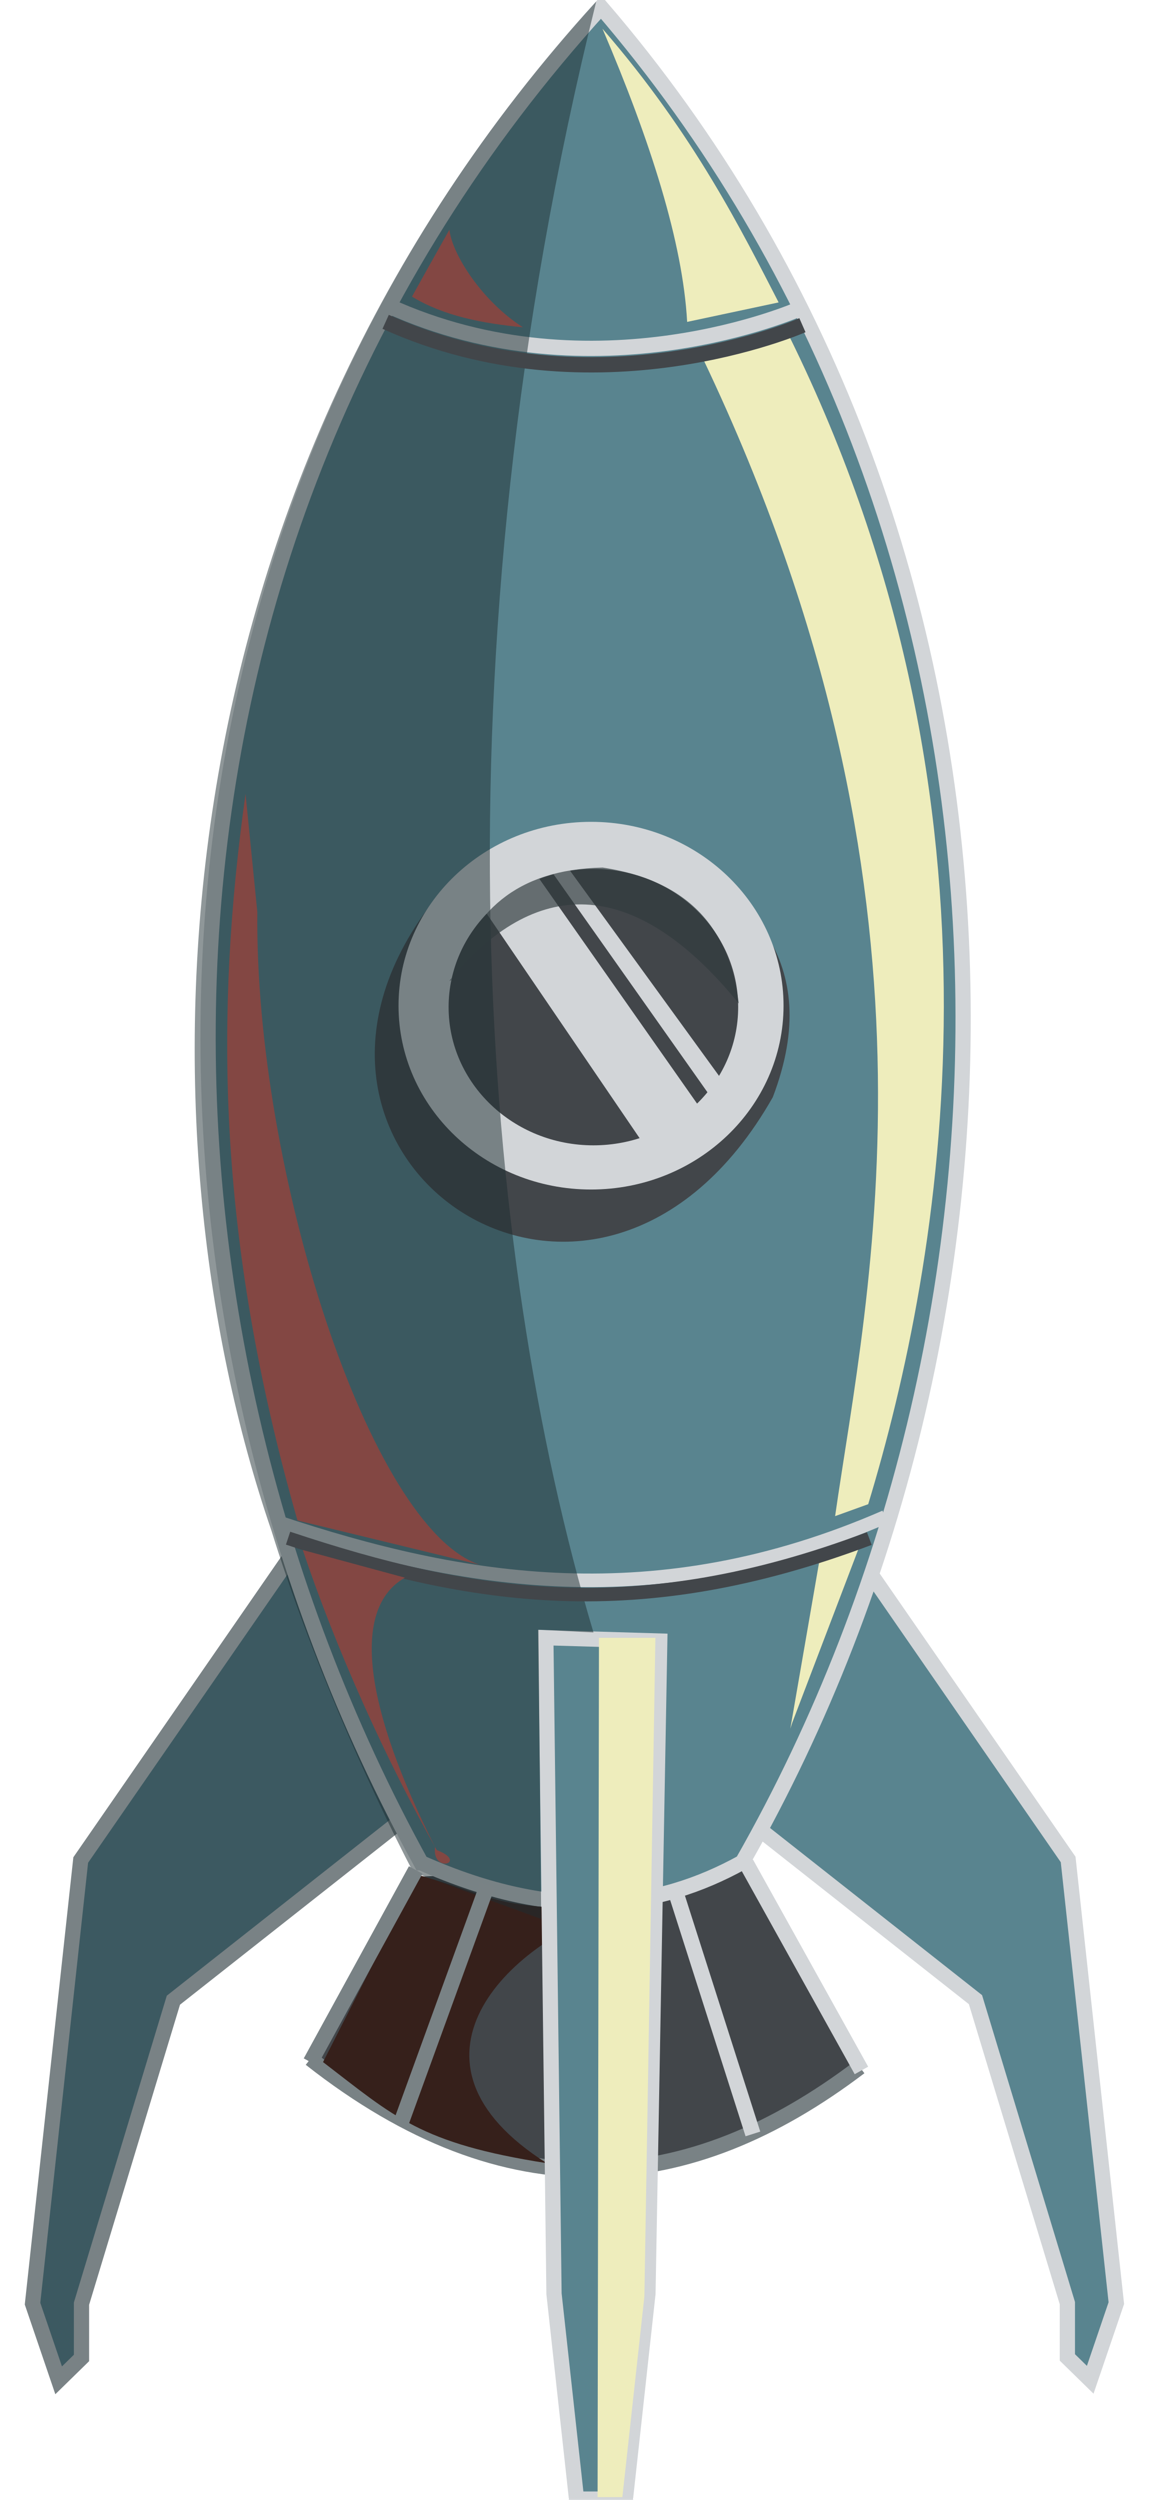 <?xml version="1.0" encoding="UTF-8" standalone="no"?>
<!-- Created with Inkscape (http://www.inkscape.org/) -->

<svg
   xmlns:dc="http://purl.org/dc/elements/1.1/"
   xmlns:cc="http://creativecommons.org/ns#"
   xmlns:rdf="http://www.w3.org/1999/02/22-rdf-syntax-ns#"
   xmlns:svg="http://www.w3.org/2000/svg"
   xmlns="http://www.w3.org/2000/svg"
   xmlns:sodipodi="http://sodipodi.sourceforge.net/DTD/sodipodi-0.dtd"
   xmlns:inkscape="http://www.inkscape.org/namespaces/inkscape"
   width="150.881"
   height="324.067"
   id="svg3949"
   version="1.1"
   inkscape:version="0.48.5 r10040"
   sodipodi:docname="rocket.svg">
  <defs
     id="defs3951" />
  <sodipodi:namedview
     id="base"
     pagecolor="#ffffff"
     bordercolor="#666666"
     borderopacity="1.0"
     inkscape:pageopacity="0.0"
     inkscape:pageshadow="2"
     inkscape:zoom="6.5297298"
     inkscape:cx="44.163348"
     inkscape:cy="59.286868"
     inkscape:document-units="px"
     inkscape:current-layer="layer1"
     showgrid="false"
     fit-margin-top="0"
     fit-margin-left="0"
     fit-margin-right="0"
     fit-margin-bottom="0"
     inkscape:window-width="1680"
     inkscape:window-height="988"
     inkscape:window-x="-8"
     inkscape:window-y="-8"
     inkscape:window-maximized="1" />
  <g
     inkscape:label="Layer 1"
     inkscape:groupmode="layer"
     id="layer1"
     transform="translate(-273.131,-238.9)">
    <path
       style="fill:#42464a;fill-opacity:1;stroke:none;stroke-opacity:1;stroke-width:2;stroke-miterlimit:4;stroke-dasharray:none"
       d="m 326.261,482.219 44.206,-1.601 14.205,26.368 c -21.238,18.571 -48.848,18.406 -71.039,-0.638 z"
       id="path5367"
       inkscape:connector-curvature="0"
       sodipodi:nodetypes="ccccc" />
    <path
       style="fill:#59848f;fill-opacity:1;stroke:#d2d5d8;stroke-width:1.978;stroke-miterlimit:4;stroke-opacity:1;stroke-dasharray:none"
       d="m 382.353,437.537 29.353,42.418 6.252,57.515 -3.388,9.938 -2.965,-2.899 0,-7.039 -11.922,-39.341 -30.856,-24.309 z"
       id="path5369-4"
       inkscape:connector-curvature="0"
       sodipodi:nodetypes="ccccccccc" />
    <path
       style="fill:#3c5961;fill-opacity:1;stroke:#798285;stroke-width:1.978;stroke-miterlimit:4;stroke-opacity:1;stroke-dasharray:none"
       d="m 312.956,437.608 -29.353,42.418 -6.252,57.515 3.388,9.938 2.965,-2.899 0,-7.039 11.922,-39.341 30.856,-24.309 z"
       id="path5369-4-1"
       inkscape:connector-curvature="0"
       sodipodi:nodetypes="ccccccccc" />
    <path
       style="fill:#59848f;fill-opacity:1;stroke:#d2d5d8;stroke-width:1.978;stroke-miterlimit:4;stroke-opacity:1;stroke-dasharray:none"
       d="m 327.758,480.383 c -39.348,-71.429 -40.975,-169.875 23.356,-240.549 58.72,68.224 59.498,168.276 18.334,240.48 -11.005,6.081 -24.041,7.907 -41.689,0.069 z"
       id="path5389"
       inkscape:connector-curvature="0"
       sodipodi:nodetypes="cccc" />
    <path
       style="fill:none;stroke:#d2d5d8;stroke-width:1.978;stroke-linecap:butt;stroke-linejoin:miter;stroke-miterlimit:4;stroke-opacity:1;stroke-dasharray:none"
       d="m 323.41,278.491 c 26.823,12.279 53.479,0.434 53.479,0.434"
       id="path3836"
       inkscape:connector-curvature="0"
       sodipodi:nodetypes="cc" />
    <path
       style="fill:#42464a;fill-opacity:1;stroke:none"
       d="m 85.863,108.779 -30.431,9.091 c -24.209,32.899 22.157,64.289 44.826,24.37 6.904,-18.143 -3.907,-26.447 -14.395,-33.461 z"
       id="path3976"
       inkscape:connector-curvature="0"
       transform="translate(273.131,238.9)"
       sodipodi:nodetypes="cccc" />
    <g
       id="g3844"
       transform="matrix(1.414,0,0,1.383,-144.954,-133.025)">
      <g
         transform="translate(-40.714,-5)"
         id="g3828">
        <path
           sodipodi:type="arc"
           style="fill:#d2d5d8;fill-opacity:1;stroke:none"
           id="path5393-7-0-7-0"
           sodipodi:cx="383.03571"
           sodipodi:cy="351.11218"
           sodipodi:rx="24.464285"
           sodipodi:ry="20.178572"
           d="m 407.5,351.112 c 0,11.144 -10.953,20.179 -24.464,20.179 -13.511,0 -24.464,-9.034 -24.464,-20.179 0,-11.144 10.953,-20.179 24.464,-20.179 13.511,0 24.464,9.034 24.464,20.179 z"
           transform="matrix(0.722,0,0,0.854,114.065,68.345)" />
        <path
           sodipodi:type="arc"
           style="fill:#42464a;fill-opacity:1;stroke:none"
           id="path5393-7-0-7"
           sodipodi:cx="383.03571"
           sodipodi:cy="351.11218"
           sodipodi:rx="24.464285"
           sodipodi:ry="20.178572"
           d="m 407.5,351.112 c 0,11.144 -10.953,20.179 -24.464,20.179 -13.511,0 -24.464,-9.034 -24.464,-20.179 0,-11.144 10.953,-20.179 24.464,-20.179 13.511,0 24.464,9.034 24.464,20.179 z"
           transform="matrix(0.543,0,0,0.642,182.844,142.917)" />
      </g>
      <path
         transform="translate(273.131,238.9)"
         inkscape:connector-curvature="0"
         id="path3840"
         d="m 66.607,114.782 15,22.5 5.179,-3.393 -16.071,-23.393 z"
         style="fill:#d2d5d8;fill-opacity:1;stroke:none" />
      <path
         transform="translate(273.131,238.9)"
         inkscape:connector-curvature="0"
         id="path3842"
         d="m 87.857,132.996 -15.179,-21.964 1.607,-0.179 15.357,21.607 z"
         style="fill:#d2d5d8;fill-opacity:1;stroke:none" />
    </g>
    <path
       style="fill:none;stroke:#d2d5d8;stroke-width:1.76;stroke-linecap:butt;stroke-linejoin:miter;stroke-miterlimit:4;stroke-opacity:1;stroke-dasharray:none"
       d="m 309.171,436.213 c 23.896,7.96 49.106,12.264 78.8,-0.669"
       id="path3851"
       inkscape:connector-curvature="0"
       sodipodi:nodetypes="cc" />
    <path
       style="fill:#eeedbc;fill-opacity:1;stroke:#000000;stroke-width:0.989px;stroke-linecap:butt;stroke-linejoin:miter;stroke-opacity:0"
       d="m 364.425,285.601 c 3.438,-1.061 7.695,-2.483 11.113,-3.087 30.276,61.382 19.754,120.002 10.229,151.385 l -4.294,1.549 c 4.151,-29.017 16.204,-79.962 -17.047,-149.847 z"
       id="path3853"
       inkscape:connector-curvature="0"
       sodipodi:nodetypes="ccccc" />
    <path
       style="fill:#eeedbc;fill-opacity:1;stroke:#000000;stroke-width:0.989px;stroke-linecap:butt;stroke-linejoin:miter;stroke-opacity:0"
       d="m 379.452,441.127 5.052,-1.425 -8.587,22.515 -0.254,0.78 z"
       id="path3855"
       inkscape:connector-curvature="0"
       sodipodi:nodetypes="ccccc" />
    <path
       style="fill:none;stroke:#798285;stroke-width:2;stroke-linecap:butt;stroke-linejoin:miter;stroke-opacity:1;stroke-miterlimit:4;stroke-dasharray:none"
       d="M 111.539,267.973 C 89.396,284.767 65.889,287.021 40.284,266.89"
       id="path3815"
       inkscape:connector-curvature="0"
       transform="translate(273.131,238.9)"
       sodipodi:nodetypes="cc" />
    <path
       style="fill:#36201b;fill-opacity:1;stroke:none"
       d="m 79.918,247.398 c -16.368,0.154 -15.003,-1.384 -25.665,-4.332 l -12.345,24.257 c 9.266,7.088 12.586,10.544 29.022,13.103 -20.689,-13.098 -5.237,-28.479 8.988,-33.029 z"
       id="path3805"
       inkscape:connector-curvature="0"
       transform="translate(273.131,238.9)"
       sodipodi:nodetypes="ccccc" />
    <g
       id="g3801"
       transform="translate(-0.433,0.65)">
      <path
         sodipodi:nodetypes="ccccccc"
         inkscape:connector-curvature="0"
         id="path5391"
         d="m 344.374,450.555 1.063,85.049 2.925,26.621 6.336,0 2.925,-26.621 1.533,-84.612 z"
         style="fill:#59848f;fill-opacity:1;stroke:#d2d5d8;stroke-width:1.978;stroke-miterlimit:4;stroke-opacity:1;stroke-dasharray:none" />
      <path
         inkscape:connector-curvature="0"
         id="path3859"
         d="m 351.27,450.574 7.322,0 -1.429,85.379 -2.857,26.015 -3.215,0 z"
         style="fill:#eeedbc;fill-opacity:1;stroke:#000000;stroke-width:0.989px;stroke-linecap:butt;stroke-linejoin:miter;stroke-opacity:0" />
    </g>
    <path
       style="fill:#1e2d31;fill-opacity:0.495;stroke:none"
       d="m 350.483,239.097 c -21.39,86.117 -15.057,162.174 -0.357,211.429 l -7.143,-0.357 0.357,36.786 0,0.714 -16.607,-6.071 c -6.071,-11.677 -13.393,-28.213 -18.393,-44.286 -17.913,-52.18 -15.934,-134.531 42.143,-198.214 z"
       id="path3946"
       inkscape:connector-curvature="0"
       sodipodi:nodetypes="cccccccc" />
    <path
       style="fill:#eeedbc;fill-opacity:1;stroke:#000000;stroke-width:1px;stroke-linecap:butt;stroke-linejoin:miter;stroke-opacity:0"
       d="M 78.161,3.723 C 90.147,17.525 96.38,30.235 101.015,39.204 L 89.146,41.73 C 88.586,31.468 84.412,18.337 78.161,3.723 z"
       id="path3974"
       inkscape:connector-curvature="0"
       transform="translate(273.131,238.9)"
       sodipodi:nodetypes="cccc" />
    <path
       style="fill:none;stroke:#42464a;stroke-width:1.989;stroke-linecap:butt;stroke-linejoin:miter;stroke-miterlimit:4;stroke-opacity:1;stroke-dasharray:none"
       d="m 323.163,280.621 c 27.12,12.279 54.07,0.434 54.07,0.434"
       id="path3836-8"
       inkscape:connector-curvature="0"
       sodipodi:nodetypes="cc" />
    <path
       style="fill:none;stroke:#42464a;stroke-width:1.76;stroke-linecap:butt;stroke-linejoin:miter;stroke-miterlimit:4;stroke-opacity:1;stroke-dasharray:none"
       d="m 310.503,438.304 c 23.896,7.96 45.356,11.371 75.407,0.045"
       id="path3851-2"
       inkscape:connector-curvature="0"
       sodipodi:nodetypes="cc" />
    <path
       style="fill:#834743;fill-opacity:1;stroke:none"
       d="m 56.664,239.837 c -6.659,-11.808 -13.1,-26.13 -17.382,-38.899 l 13.252,3.588 c -7.072,4.013 -5.202,16.906 3.906,34.907 -0.442,3.556 4.394,2.003 0.224,0.404 z"
       id="path4021"
       inkscape:connector-curvature="0"
       transform="translate(273.131,238.9)"
       sodipodi:nodetypes="ccccc" />
    <path
       style="fill:#834743;fill-opacity:1;stroke:none"
       d="M 38.593,197.11 C 27.993,160.065 27.946,130.916 31.854,102.925 l 1.531,15.315 c -0.346,33.485 14.577,79.906 28.868,84.613 z"
       id="path4023"
       inkscape:connector-curvature="0"
       transform="translate(273.131,238.9)"
       sodipodi:nodetypes="ccccc" />
    <path
       style="fill:#834743;fill-opacity:1;stroke:none"
       d="m 53.448,38.451 c 0.827,-1.506 2.922,-5.232 4.859,-8.68 0.315,3.123 4.201,9.26 9.537,12.662 -5.264,-0.513 -10.278,-1.463 -14.396,-3.982 z"
       id="path4025"
       inkscape:connector-curvature="0"
       transform="translate(273.131,238.9)"
       sodipodi:nodetypes="cccc" />
    <path
       style="fill:#303a3e;fill-opacity:0.67;stroke:#000000;stroke-width:1px;stroke-linecap:butt;stroke-linejoin:miter;stroke-opacity:0"
       d="m 58.521,127.074 -0.223,0.083 c 10.912,-13.356 23.749,-14.015 37.546,2.93 -1.078,-8.349 -5.14,-15.706 -17.658,-17.62 -11.388,0.254 -16.962,5.878 -19.665,14.606 z"
       id="path3014"
       inkscape:connector-curvature="0"
       transform="translate(273.131,238.9)"
       sodipodi:nodetypes="cccccc" />
    <path
       style="fill:#d2d5d8;stroke:#798285;stroke-width:2;stroke-linecap:butt;stroke-linejoin:miter;stroke-opacity:1;fill-opacity:1;stroke-miterlimit:4;stroke-dasharray:none"
       d="M 63.242,244.366 51.979,275.337"
       id="path3807"
       inkscape:connector-curvature="0"
       transform="translate(273.131,238.9)" />
    <path
       style="fill:#d2d5d8;stroke:#d2d5d8;stroke-width:2;stroke-linecap:butt;stroke-linejoin:miter;stroke-opacity:1;fill-opacity:1;stroke-miterlimit:4;stroke-dasharray:none"
       d="m 87.715,245.449 9.963,31.188"
       id="path3809"
       inkscape:connector-curvature="0"
       transform="translate(273.131,238.9)" />
    <path
       style="fill:none;stroke:#d2d5d8;stroke-width:2;stroke-linecap:butt;stroke-linejoin:miter;stroke-opacity:1;stroke-miterlimit:4;stroke-dasharray:none"
       d="m 96.812,241.55 14.944,26.856"
       id="path3811"
       inkscape:connector-curvature="0"
       transform="translate(273.131,238.9)" />
    <path
       style="fill:none;stroke:#798285;stroke-width:2;stroke-linecap:butt;stroke-linejoin:miter;stroke-opacity:1;stroke-miterlimit:4;stroke-dasharray:none"
       d="M 53.929,242.416 40.284,267.323"
       id="path3813"
       inkscape:connector-curvature="0"
       transform="translate(273.131,238.9)" />
  </g>
</svg>
